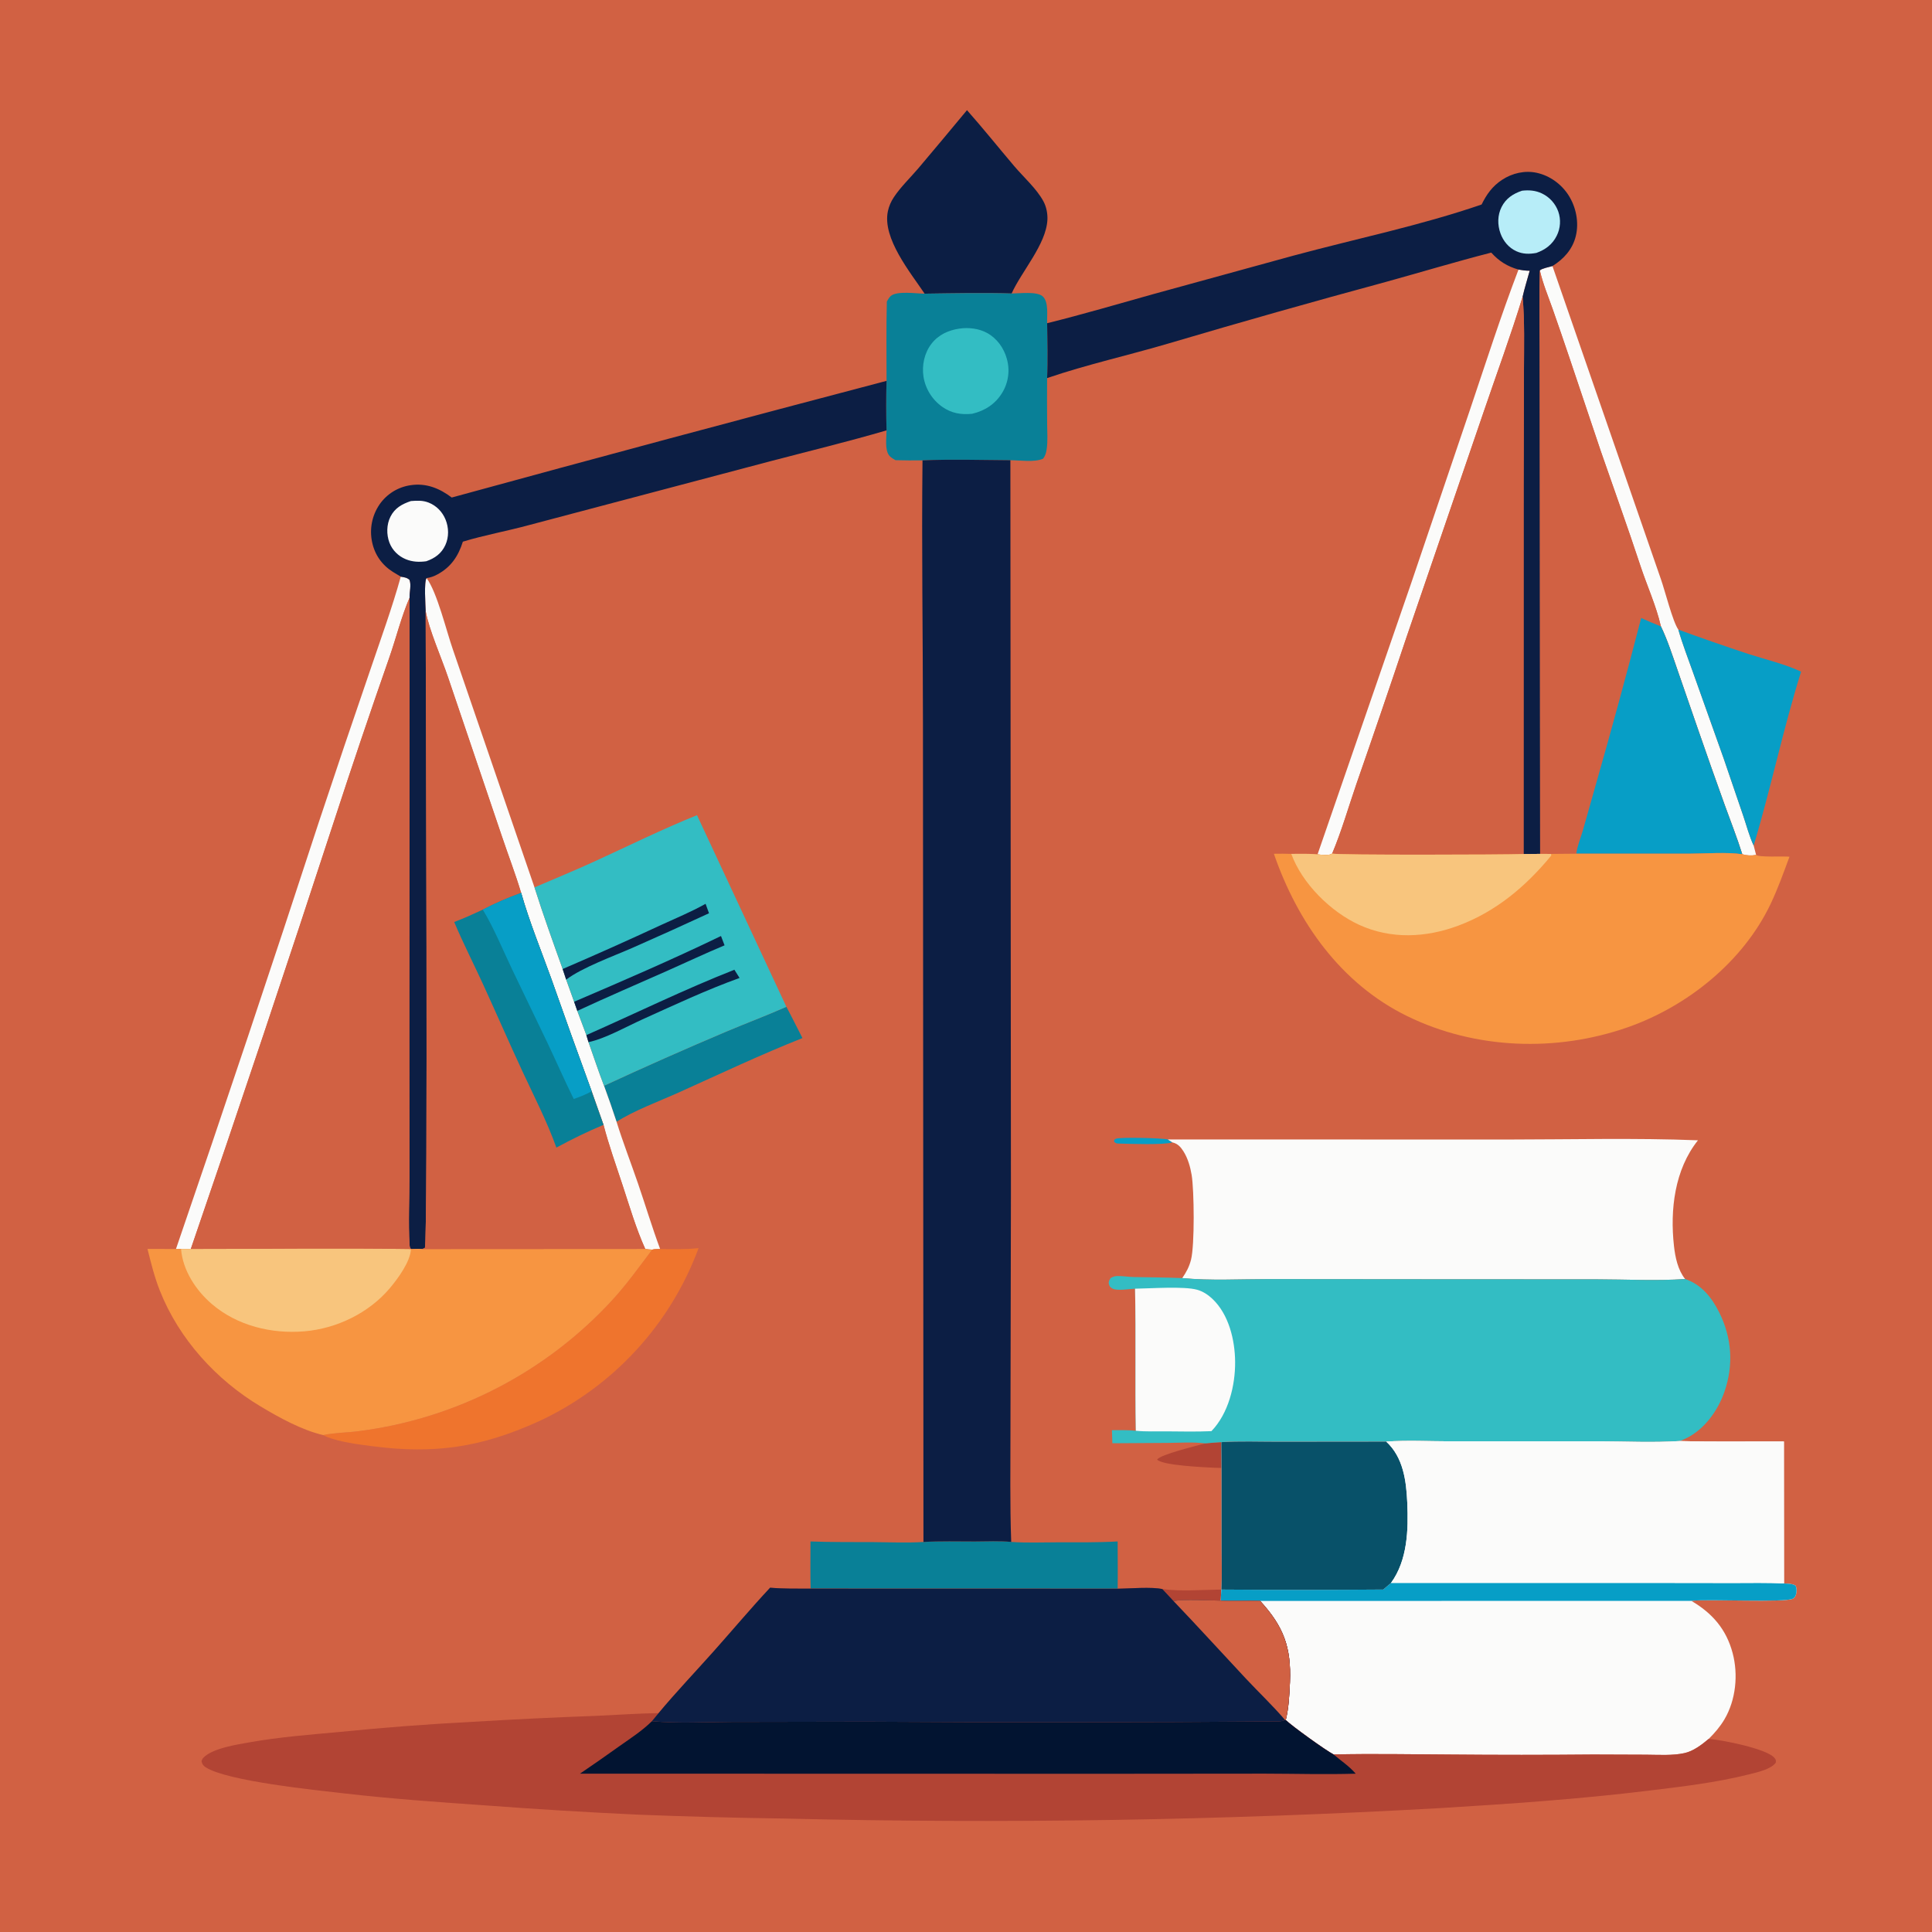<?xml version="1.0" encoding="UTF-8" standalone="no"?>
<svg
   width="1024"
   height="1024"
   version="1.1"
   id="svg46"
   sodipodi:docname="logo.svg"
   inkscape:version="1.3.2 (091e20ef0f, 2023-11-25, custom)"
   xmlns:inkscape="http://www.inkscape.org/namespaces/inkscape"
   xmlns:sodipodi="http://sodipodi.sourceforge.net/DTD/sodipodi-0.dtd"
   xmlns="http://www.w3.org/2000/svg"
   xmlns:svg="http://www.w3.org/2000/svg">
  <defs
     id="defs46" />
  <sodipodi:namedview
     id="namedview46"
     pagecolor="#ffffff"
     bordercolor="#000000"
     borderopacity="0.25"
     inkscape:showpageshadow="2"
     inkscape:pageopacity="0.0"
     inkscape:pagecheckerboard="0"
     inkscape:deskcolor="#d1d1d1"
     inkscape:zoom="0.5546875"
     inkscape:cx="512"
     inkscape:cy="512"
     inkscape:window-width="1440"
     inkscape:window-height="831"
     inkscape:window-x="0"
     inkscape:window-y="0"
     inkscape:window-maximized="1"
     inkscape:current-layer="svg46" />
  <path
     fill="#D16143"
     d="M0 0L1024 0L1024 1024L0 1024L0 0Z"
     id="path1" />
  <path
     fill="#079EC6"
     d="M621.4 605.497C616.724 606.903 599.129 606.287 593.53 606.122C592.018 606.078 591.526 606.195 590.463 605.067L590.644 604.055C590.918 603.89 591.172 603.687 591.465 603.559C593.641 602.602 616.181 603.198 618.968 603.934L621.4 605.497Z"
     id="path2" />
  <path
     fill="#B24434"
     d="M616.12 842.26C626.17 843.564 637.193 842.62 647.359 842.494C647.238 844.447 647.07 846.409 647.05 848.366C641.158 848.342 627.263 847.437 622.041 848.63L616.12 842.26Z"
     id="path3" />
  <path
     fill="#B24434"
     d="M638.809 765.016C641.626 764.716 644.48 764.576 647.307 764.369L647.445 778.04Q645.219 778.028 642.995 777.912C637.811 777.636 616.108 776.717 613.303 773.602C614.928 770.9 634.586 766.231 638.809 765.016Z"
     id="path4" />
  <path
     fill="#098097"
     d="M416.797 533.618C419.752 539.091 422.427 544.697 425.323 550.197C403.22 558.961 381.462 569.252 359.776 579.029C349.915 583.475 335.505 588.838 326.792 594.586Q323.647 584.974 320.154 575.483Q352.276 560.591 384.885 546.799C395.47 542.308 406.301 538.286 416.797 533.618Z"
     id="path5" />
  <path
     fill="#FBFBFA"
     d="M804.843 142.882C806.853 143.255 808.73 143.486 810.775 143.504C809.525 148.074 808.072 152.668 807.021 157.283C800.778 177.73 793.295 197.976 786.398 218.226L745.386 338.002Q732.354 376.944 718.854 415.727C714.673 427.902 711.063 440.558 706.07 452.412C704.314 453.701 700.496 453.027 698.335 452.839L747.987 308.997L779.06 217.354C787.45 192.495 795.471 167.384 804.843 142.882Z"
     id="path6" />
  <path
     fill="#FBFBFA"
     d="M822.828 141.011L880.304 306.953C882.424 312.905 886.624 329.666 889.555 333.713C891.748 341.387 894.692 348.879 897.348 356.404L913.619 402.1L924.033 432.626C925.751 437.698 927.195 443.335 929.479 448.146L930.769 453.115Q929.858 453.293 928.933 453.36Q928.008 453.427 927.081 453.382Q926.154 453.338 925.24 453.182Q924.325 453.026 923.436 452.762C920.696 444.022 917.272 435.378 914.16 426.756Q906.958 406.767 900.016 386.686L888.955 354.689C886.319 347.112 883.805 339.238 880.316 332.006C877.844 321.12 872.885 310.328 869.388 299.694C862.716 279.412 855.457 259.381 848.483 239.209L831.742 189.381Q827.383 176.442 822.859 163.56C820.484 156.903 817.718 150.201 816.138 143.306C817.524 142.145 821.026 141.586 822.828 141.011Z"
     id="path7" />
  <path
     fill="#FBFBFA"
     d="M212.426 305.642C214.333 306.023 215.508 306.021 217.007 307.295C218.147 310 216.961 313.795 217.088 316.763C212.679 326.999 210.017 337.962 206.353 348.487Q191.32 391.444 177.217 434.716Q140.042 548.632 101.136 661.969L95.958 662.014L93.268 661.99Q131.97 549.204 168.955 435.844Q182.432 395.24 196.35 354.785C201.869 338.498 207.819 322.209 212.426 305.642Z"
     id="path8" />
  <path
     fill="#FBFBFA"
     d="M225.608 323.846C225.517 320.725 224.67 308.314 226.084 306.393C231.694 313.896 236.646 334.618 240.107 344.461L283.292 470.336C287.895 484.856 293.075 499.256 298.219 513.594L300.086 519.226L304.297 530.947L305.981 535.79L310.789 548.625L311.922 552.35C314.653 560.051 317.219 567.861 320.154 575.483Q323.647 584.974 326.792 594.586C330.226 605.598 334.423 616.391 338.165 627.304C342.117 638.827 345.643 650.59 349.882 662.001C348.603 662.063 346.861 661.954 345.667 662.338C344.431 662.303 343.213 662.114 341.99 661.952C337.118 651.173 333.714 639.543 330.026 628.314C326.536 617.69 322.692 607.014 319.881 596.191L313.589 578.4Q302.638 548.431 292.045 518.333C286.659 503.433 280.538 488.483 276.219 473.248C273.171 463.076 269.297 453.064 265.921 442.986L237.52 359.107C234.126 348.989 227.265 333.493 225.608 323.846Z"
     id="path9" />
  <path
     fill="#079EC6"
     d="M889.555 333.713Q908.165 340.511 926.981 346.713C936.022 349.621 946.042 351.952 954.619 356C945.085 386.342 938.657 417.683 929.479 448.146C927.195 443.335 925.751 437.698 924.033 432.626L913.619 402.1L897.348 356.404C894.692 348.879 891.748 341.387 889.555 333.713Z"
     id="path10" />
  <path
     fill="#098097"
     d="M489.446 817.276C498.478 816.74 507.649 817.017 516.702 817.012C523.04 817.009 529.674 816.612 535.963 817.258C544.064 817.803 552.381 817.474 560.506 817.458C571.113 817.436 581.784 817.603 592.376 816.998C592.39 825.346 592.498 833.705 592.387 842.052L429.654 842.009C429.42 833.689 429.582 825.328 429.581 817.004C440.771 817.441 452.047 817.279 463.251 817.357C471.925 817.417 480.792 817.819 489.446 817.276Z"
     id="path11" />
  <path
     fill="#EF742D"
     d="M349.882 662.001C356.599 662.071 363.58 662.264 370.261 661.536Q369.566 663.416 368.825 665.278Q368.085 667.14 367.298 668.983Q366.512 670.827 365.681 672.65Q364.851 674.474 363.975 676.276Q363.1 678.079 362.181 679.86Q361.262 681.641 360.299 683.398Q359.337 685.156 358.332 686.89Q357.327 688.624 356.279 690.332Q355.232 692.041 354.144 693.723Q353.055 695.406 351.925 697.061Q350.796 698.716 349.626 700.344Q348.456 701.971 347.247 703.569Q346.038 705.167 344.79 706.735Q343.542 708.303 342.257 709.84Q340.971 711.377 339.648 712.882Q338.325 714.388 336.965 715.86Q335.606 717.332 334.211 718.771Q332.815 720.209 331.386 721.614Q329.956 723.018 328.492 724.386Q327.028 725.755 325.531 727.088Q324.035 728.42 322.506 729.716Q320.977 731.011 319.416 732.269Q317.856 733.526 316.266 734.745Q314.675 735.964 313.055 737.144Q311.436 738.324 309.787 739.464Q308.139 740.604 306.463 741.703Q304.788 742.802 303.086 743.86Q301.384 744.918 299.657 745.934Q297.929 746.95 296.177 747.924Q294.426 748.897 292.651 749.827Q290.876 750.757 289.079 751.644Q287.281 752.531 285.463 753.373C255.129 767.134 230.346 770.85 197.173 766.496C189.45 765.483 180.669 764.426 173.415 761.645C172.66 761.356 172.028 761.019 171.326 760.623C177.553 759.306 184.432 759.349 190.796 758.456Q193.18 758.144 195.556 757.781Q197.933 757.417 200.301 757.002Q202.669 756.587 205.027 756.12Q207.385 755.653 209.733 755.135Q212.081 754.617 214.416 754.048Q216.752 753.479 219.075 752.859Q221.398 752.239 223.706 751.569Q226.015 750.898 228.309 750.178Q230.602 749.457 232.879 748.687Q235.157 747.916 237.417 747.096Q239.677 746.276 241.918 745.407Q244.16 744.538 246.382 743.621Q248.604 742.703 250.805 741.737Q253.007 740.771 255.187 739.758Q257.367 738.744 259.524 737.683Q261.682 736.622 263.815 735.515Q265.949 734.407 268.058 733.253Q270.167 732.099 272.25 730.899Q274.334 729.7 276.391 728.455Q278.447 727.21 280.476 725.921Q282.505 724.631 284.506 723.298Q286.506 721.965 288.477 720.588Q290.448 719.212 292.389 717.792Q294.329 716.373 296.238 714.912Q298.148 713.451 300.024 711.948Q301.901 710.446 303.745 708.903Q305.588 707.36 307.398 705.777Q309.207 704.194 310.982 702.572Q312.756 700.95 314.495 699.29Q316.234 697.63 317.936 695.932Q319.638 694.234 321.303 692.5Q322.967 690.765 324.594 688.995C332.274 680.605 338.838 671.41 345.667 662.338C346.861 661.954 348.603 662.063 349.882 662.001Z"
     id="path12" />
  <path
     fill="#0C1E44"
     d="M512.519 58.387C521.141 68.109 529.245 78.263 537.658 88.162C542.572 93.944 549.519 100.111 553.052 106.725C554.598 109.619 555.31 113.214 555.149 116.477C554.506 129.516 541.477 143.778 536.171 155.569C520.882 155.124 505.372 155.454 490.075 155.659C482.551 144.423 467.582 126.329 470.591 111.986C471.151 109.318 472.22 106.869 473.717 104.598C477.349 99.086 482.49 94.211 486.767 89.176Q499.721 73.847 512.519 58.387Z"
     id="path13" />
  <path
     fill="#098097"
     d="M536.171 155.569C540.317 155.535 549.573 154.335 552.624 157.046C555.967 160.016 554.832 167.316 555 171.31C555.161 180.935 555.443 190.775 554.987 200.392Q554.894 212.573 555.008 224.754C555.026 229.056 555.406 233.761 554.772 238.01C554.479 239.974 554.063 241.598 552.802 243.151C548.006 245.159 540.711 243.945 535.524 243.933C520.048 243.837 504.414 243.335 488.949 244.001Q481.779 244.111 474.611 243.909C473.576 243.297 472.171 242.505 471.387 241.563C468.81 238.468 469.893 231.944 469.89 228.106Q469.494 214.984 469.889 201.862C469.911 187.849 469.678 173.813 470.045 159.804C470.619 158.831 471.222 157.699 472.064 156.933C475.278 154.008 485.919 155.632 490.075 155.659C505.372 155.454 520.882 155.124 536.171 155.569Z"
     id="path14" />
  <path
     fill="#33BDC3"
     d="M508.539 174.159C513.448 173.468 518.891 174.101 523.251 176.517C528.429 179.387 532.044 184.444 533.627 190.098Q533.79 190.664 533.923 191.238Q534.056 191.811 534.159 192.391Q534.263 192.971 534.335 193.556Q534.408 194.14 534.451 194.728Q534.493 195.315 534.505 195.904Q534.517 196.493 534.498 197.082Q534.479 197.67 534.43 198.257Q534.381 198.844 534.301 199.428Q534.221 200.011 534.111 200.59Q534.001 201.169 533.861 201.741Q533.721 202.313 533.552 202.877Q533.382 203.441 533.184 203.995Q532.985 204.55 532.758 205.093Q532.531 205.637 532.276 206.168Q532.02 206.699 531.738 207.216Q531.456 207.732 531.147 208.234C527.54 214.171 521.909 217.772 515.233 219.318C509.447 219.915 504.241 219.051 499.399 215.612Q498.91 215.266 498.44 214.897Q497.969 214.527 497.517 214.135Q497.065 213.743 496.632 213.329Q496.2 212.915 495.789 212.48Q495.378 212.045 494.989 211.59Q494.599 211.135 494.233 210.662Q493.867 210.189 493.524 209.698Q493.182 209.207 492.864 208.7Q492.546 208.193 492.253 207.67Q491.961 207.148 491.694 206.612Q491.428 206.076 491.189 205.528Q490.949 204.979 490.737 204.419Q490.525 203.86 490.34 203.29Q490.156 202.721 490 202.143Q489.844 201.565 489.717 200.98Q489.589 200.395 489.491 199.805C488.514 193.706 489.911 187.084 493.726 182.166C497.431 177.391 502.692 175.026 508.539 174.159Z"
     id="path15" />
  <path
     fill="#0C1E44"
     d="M469.889 201.862Q469.494 214.984 469.89 228.106C449.537 234.068 428.823 239.079 408.303 244.464L280.284 278.331C268.736 281.49 256.735 283.617 245.321 287.095C242.929 294.742 239.034 300.597 231.819 304.468C230.012 305.438 228.127 306.143 226.084 306.393C224.67 308.314 225.517 320.725 225.608 323.846C225.591 352.57 226.951 658.418 225.173 661.42L223.817 662.017C221.814 661.826 219.813 661.953 217.805 662.023C217.22 661.283 217.134 660.669 217.079 659.744C216.364 647.81 217.028 635.453 217.016 623.47L216.962 548.449L217.088 316.763C216.961 313.795 218.147 310 217.007 307.295C215.508 306.021 214.333 306.023 212.426 305.642Q210.349 304.415 208.295 303.152C202.47 299.492 198.631 294.072 197.219 287.303Q197.083 286.667 196.98 286.025Q196.877 285.383 196.806 284.737Q196.735 284.09 196.697 283.441Q196.659 282.792 196.654 282.142Q196.648 281.492 196.676 280.842Q196.703 280.193 196.763 279.545Q196.823 278.898 196.916 278.254Q197.009 277.611 197.134 276.973Q197.259 276.334 197.416 275.704Q197.573 275.073 197.762 274.45Q197.95 273.828 198.17 273.216Q198.39 272.604 198.64 272.004Q198.89 271.404 199.171 270.817Q199.451 270.231 199.76 269.659Q200.07 269.087 200.408 268.531Q200.746 267.976 201.111 267.438Q201.464 266.921 201.844 266.424Q202.224 265.926 202.628 265.449Q203.033 264.972 203.462 264.516Q203.891 264.061 204.344 263.628Q204.796 263.195 205.27 262.787Q205.743 262.378 206.238 261.994Q206.732 261.611 207.246 261.253Q207.76 260.896 208.291 260.565Q208.822 260.235 209.37 259.932Q209.918 259.63 210.481 259.356Q211.044 259.082 211.62 258.838Q212.196 258.594 212.784 258.38Q213.372 258.166 213.971 257.983Q214.569 257.799 215.176 257.647Q215.783 257.495 216.397 257.375Q217.011 257.254 217.631 257.166C225.891 255.911 233.013 258.832 239.424 263.701Q354.497 232.184 469.889 201.862Z"
     id="path16" />
  <path
     fill="#FBFBFA"
     d="M217.787 265.567C221.1 265.317 224.068 265.143 227.238 266.406C231.33 268.037 234.441 271.25 236.122 275.307C237.908 279.616 237.997 284.658 236.037 288.927C233.988 293.393 230.448 295.905 225.925 297.478C222.216 297.994 218.579 297.85 215.08 296.4C211.091 294.748 207.937 291.643 206.399 287.589C204.775 283.307 204.869 277.977 206.945 273.86C209.279 269.232 213.101 267.154 217.787 265.567Z"
     id="path17" />
  <path
     fill="#33BDC3"
     d="M283.292 470.336C293.834 465.79 304.503 461.437 314.936 456.657C333.033 448.366 350.955 439.499 369.426 432.062L416.797 533.618C406.301 538.286 395.47 542.308 384.885 546.799Q352.276 560.591 320.154 575.483C317.219 567.861 314.653 560.051 311.922 552.35L310.789 548.625L305.981 535.79L304.297 530.947L300.086 519.226L298.219 513.594C293.075 499.256 287.895 484.856 283.292 470.336Z"
     id="path18" />
  <path
     fill="#0C1E44"
     d="M310.789 548.625C336.874 537.103 362.726 524.417 389.248 513.984L391.978 518.34C374.567 524.614 357.361 532.674 340.474 540.309C332.221 544.04 320.598 550.585 311.922 552.35L310.789 548.625Z"
     id="path19" />
  <path
     fill="#0C1E44"
     d="M373.972 479.032L375.791 484.045Q355.634 493.383 335.303 502.334C325.24 506.754 308.489 512.821 300.086 519.226L298.219 513.594Q324.532 502.282 350.505 490.211C358.343 486.58 366.453 483.286 373.972 479.032Z"
     id="path20" />
  <path
     fill="#0C1E44"
     d="M382.138 496.103L384.034 501.048C373.91 505.267 364.016 509.958 353.991 514.398C337.961 521.498 321.892 528.417 305.981 535.79L304.297 530.947C330.387 519.756 356.581 508.474 382.138 496.103Z"
     id="path21" />
  <path
     fill="#0C1E44"
     d="M785.282 108.393C787.951 102.957 791.026 98.668 796.145 95.3C801.503 91.774 808.216 90.211 814.526 91.597C821.431 93.112 827.579 97.576 831.368 103.512C835.344 109.741 836.978 117.834 835.22 125.073C833.499 132.159 828.857 137.252 822.828 141.011C821.026 141.586 817.524 142.145 816.138 143.306C815.737 156.793 816.028 170.35 816.056 183.845L816.148 252.704L816.31 452.58L807.518 452.656L807.555 257.924L807.73 196.651C807.754 183.624 808.152 170.267 807.021 157.283C808.072 152.668 809.525 148.074 810.775 143.504C808.73 143.486 806.853 143.255 804.843 142.882C798.916 141.206 794.559 138.487 790.387 133.884C771.626 138.709 753.056 144.3 734.386 149.466Q676.873 165.032 619.739 181.932C598.274 188.283 576.161 193.164 554.987 200.392C555.443 190.775 555.161 180.935 555 171.31C573.859 166.631 592.619 161.109 611.332 155.868L685.581 135.48C718.762 126.521 752.754 119.58 785.282 108.393Z"
     id="path22" />
  <path
     fill="#B7EDF8"
     d="M806.709 101.082C810.401 100.657 813.892 100.915 817.287 102.55Q818.038 102.909 818.75 103.341Q819.461 103.772 820.128 104.271Q820.794 104.77 821.408 105.332Q822.021 105.894 822.577 106.514Q823.133 107.134 823.626 107.805Q824.118 108.476 824.542 109.192Q824.966 109.908 825.318 110.662Q825.67 111.417 825.946 112.202Q826.212 112.977 826.399 113.774Q826.587 114.572 826.695 115.384Q826.803 116.196 826.83 117.015Q826.858 117.833 826.804 118.651Q826.75 119.468 826.616 120.276Q826.482 121.084 826.269 121.875Q826.056 122.666 825.766 123.432Q825.475 124.198 825.111 124.932C822.82 129.57 819.078 132.345 814.304 134.057C810.603 134.73 807.18 134.743 803.694 133.156C799.668 131.323 796.77 127.828 795.28 123.703C793.644 119.172 793.672 114.069 795.859 109.726C798.17 105.138 801.968 102.672 806.709 101.082Z"
     id="path23" />
  <path
     fill="#D16143"
     d="M706.07 452.412C711.063 440.558 714.673 427.902 718.854 415.727Q732.354 376.944 745.386 338.002L786.398 218.226C793.295 197.976 800.778 177.73 807.021 157.283C808.152 170.267 807.754 183.624 807.73 196.651L807.555 257.924L807.518 452.656C796.79 453.024 708.368 453.284 706.07 452.412Z"
     id="path24" />
  <path
     fill="#D16143"
     d="M816.138 143.306C817.718 150.201 820.484 156.903 822.859 163.56Q827.383 176.442 831.742 189.381L848.483 239.209C855.457 259.381 862.716 279.412 869.388 299.694C872.885 310.328 877.844 321.12 880.316 332.006C883.805 339.238 886.319 347.112 888.955 354.689L900.016 386.686Q906.958 406.767 914.16 426.756C917.272 435.378 920.696 444.022 923.436 452.762C915.051 451.533 903.723 452.469 895.054 452.479L835.502 452.479L822.047 452.602L816.31 452.58L816.148 252.704L816.056 183.845C816.028 170.35 815.737 156.793 816.138 143.306Z"
     id="path25" />
  <path
     fill="#079EC6"
     d="M869.856 327.558Q875.031 329.911 880.316 332.006C883.805 339.238 886.319 347.112 888.955 354.689L900.016 386.686Q906.958 406.767 914.16 426.756C917.272 435.378 920.696 444.022 923.436 452.762C915.051 451.533 903.723 452.469 895.054 452.479L835.502 452.479C835.91 448.554 837.819 444.06 838.922 440.247L846.132 414.757Q858.528 371.303 869.856 327.558Z"
     id="path26" />
  <path
     fill="#F79541"
     d="M93.268 661.99L95.958 662.014L101.136 661.969C140.002 661.993 178.948 661.43 217.805 662.023C219.813 661.953 221.814 661.826 223.817 662.017L341.99 661.952C343.213 662.114 344.431 662.303 345.667 662.338C338.838 671.41 332.274 680.605 324.594 688.995Q322.967 690.765 321.303 692.5Q319.638 694.234 317.936 695.932Q316.234 697.63 314.495 699.29Q312.756 700.95 310.982 702.572Q309.207 704.194 307.398 705.777Q305.588 707.36 303.745 708.903Q301.901 710.446 300.024 711.948Q298.148 713.451 296.238 714.912Q294.329 716.373 292.389 717.792Q290.448 719.212 288.477 720.588Q286.506 721.965 284.506 723.298Q282.505 724.631 280.476 725.921Q278.447 727.21 276.391 728.455Q274.334 729.7 272.25 730.899Q270.167 732.099 268.058 733.253Q265.949 734.407 263.815 735.515Q261.682 736.622 259.524 737.683Q257.367 738.744 255.187 739.758Q253.007 740.771 250.805 741.737Q248.604 742.703 246.382 743.621Q244.16 744.538 241.918 745.407Q239.677 746.276 237.417 747.096Q235.157 747.916 232.879 748.687Q230.602 749.457 228.309 750.178Q226.015 750.898 223.706 751.569Q221.398 752.239 219.075 752.859Q216.752 753.479 214.416 754.048Q212.081 754.617 209.733 755.135Q207.385 755.653 205.027 756.12Q202.669 756.587 200.301 757.002Q197.933 757.417 195.556 757.781Q193.18 758.144 190.796 758.456C184.432 759.349 177.553 759.306 171.326 760.623C160.025 758.018 148.043 751.38 138.129 745.449C114.612 731.38 94.93 709.796 84.746 684.128C81.887 676.922 80.046 669.474 78.177 661.969L93.268 661.99Z"
     id="path27" />
  <path
     fill="#F8C57D"
     d="M101.136 661.969C140.002 661.993 178.948 661.43 217.805 662.023C217.567 668.647 210.788 677.814 206.656 682.717C195.516 695.936 178.419 704.202 161.286 705.629C143.922 707.076 125.82 702.702 112.379 691.247C103.875 683.999 96.864 673.348 95.958 662.014L101.136 661.969Z"
     id="path28" />
  <path
     fill="#FBFBFA"
     d="M618.968 603.934L799.516 603.971C832.9 603.959 866.612 603.068 899.962 604.382C887.575 619.897 885.102 641.15 887.237 660.367C887.901 666.35 889.294 673.087 893.137 677.892C878.241 678.974 861.456 678.065 846.395 678.058L753.754 678.012L672.209 677.939C657.171 677.933 641.569 678.85 626.614 677.409C628.78 674.291 630.327 671.378 631.267 667.673C633.235 659.91 632.945 630.996 631.606 622.807C630.9 618.487 629.578 613.883 627.216 610.167C625.725 607.82 624.155 606.131 621.4 605.497L618.968 603.934Z"
     id="path29" />
  <path
     fill="#D16143"
     d="M225.608 323.846C227.265 333.493 234.126 348.989 237.52 359.107L265.921 442.986C269.297 453.064 273.171 463.076 276.219 473.248C280.538 488.483 286.659 503.433 292.045 518.333Q302.638 548.431 313.589 578.4L319.881 596.191C322.692 607.014 326.536 617.69 330.026 628.314C333.714 639.543 337.118 651.173 341.99 661.952L223.817 662.017L225.173 661.42C226.951 658.418 225.591 352.57 225.608 323.846Z"
     id="path30" />
  <path
     fill="#098097"
     d="M276.219 473.248C280.538 488.483 286.659 503.433 292.045 518.333Q302.638 548.431 313.589 578.4L319.881 596.191C311.271 599.806 303.094 603.794 294.889 608.256C289.984 594.49 283.063 581.089 276.898 567.829C269.718 552.386 262.954 536.774 255.853 521.303C250.847 510.4 245.389 499.745 240.732 488.679C245.909 486.733 250.886 484.456 255.897 482.129C262.358 478.713 269.362 475.766 276.219 473.248Z"
     id="path31" />
  <path
     fill="#079EC6"
     d="M276.219 473.248C280.538 488.483 286.659 503.433 292.045 518.333Q302.638 548.431 313.589 578.4C310.541 580.151 307.398 581.306 304.099 582.492C299.252 572.723 294.922 562.793 290.26 552.946L271.5 513.928C266.498 503.428 261.886 492.073 255.897 482.129C262.358 478.713 269.362 475.766 276.219 473.248Z"
     id="path32" />
  <path
     fill="#D16143"
     d="M101.136 661.969Q140.042 548.632 177.217 434.716Q191.319 391.444 206.353 348.487C210.017 337.962 212.679 326.999 217.088 316.763L216.962 548.449L217.016 623.47C217.028 635.453 216.364 647.81 217.079 659.744C217.134 660.669 217.22 661.283 217.805 662.023C178.948 661.43 140.002 661.993 101.136 661.969Z"
     id="path33" />
  <path
     fill="#F79541"
     d="M698.335 452.839C700.496 453.027 704.314 453.701 706.07 452.412C708.368 453.284 796.79 453.024 807.518 452.656L816.31 452.58L822.047 452.602L835.502 452.479L895.054 452.479C903.723 452.469 915.051 451.533 923.436 452.762Q924.325 453.026 925.24 453.182Q926.154 453.338 927.081 453.382Q928.008 453.427 928.933 453.36Q929.858 453.293 930.769 453.115C932.046 454.492 945.532 453.75 948.459 454.073C945.336 462.522 942.303 471.049 938.421 479.188C923.88 509.672 894.39 533.375 862.757 544.469C825.044 557.697 782.141 556.276 745.991 538.637C710.711 521.423 687.713 488.803 675.187 452.519C678.271 452.439 681.331 452.485 684.415 452.574C689.012 452.605 693.764 452.386 698.335 452.839Z"
     id="path34" />
  <path
     fill="#F8C57D"
     d="M698.335 452.839C700.496 453.027 704.314 453.701 706.07 452.412C708.368 453.284 796.79 453.024 807.518 452.656L816.31 452.58L822.047 452.602C822.276 453.009 822.156 452.72 822.141 453.536C808.739 469.784 792.984 483.12 772.99 490.594C755.804 497.019 737.212 497.925 720.31 490.147C705.255 483.219 690.127 468.276 684.415 452.574C689.012 452.605 693.764 452.386 698.335 452.839Z"
     id="path35" />
  <path
     fill="#0C1E44"
     d="M488.949 244.001C504.414 243.335 520.048 243.837 535.524 243.933L535.817 631.823L535.57 757.362C535.601 777.277 535.227 797.364 535.963 817.258C529.674 816.612 523.04 817.009 516.702 817.012C507.649 817.017 498.478 816.74 489.446 817.276L489.188 383.101C489.168 336.746 488.425 290.35 488.949 244.001Z"
     id="path36" />
  <path
     fill="#33BDC3"
     d="M601.598 683.032C598.681 683.15 592.211 684.291 589.756 683.022C588.574 682.412 588.024 681.834 587.717 680.508C587.439 679.306 588.047 678.311 588.677 677.381C589.827 676.739 590.75 676.382 592.083 676.337C594.956 676.241 597.939 676.797 600.84 676.851C609.438 677.013 618.018 677.077 626.614 677.409C641.569 678.85 657.171 677.933 672.209 677.939L753.754 678.012L846.395 678.058C861.456 678.065 878.241 678.974 893.137 677.892C901.795 680.813 907.272 687.666 911.226 695.611C917.944 709.112 918.928 723.494 913.962 737.738C910.466 747.763 903.311 757.742 893.547 762.388Q892.037 763.107 890.506 763.78C876.282 764.702 861.608 763.97 847.344 763.939L769.15 763.932C757.805 763.935 746.008 763.289 734.719 764.072L677.049 764.129C667.197 764.137 657.129 763.732 647.307 764.369C644.48 764.576 641.626 764.716 638.809 765.016C632.278 764.238 625.563 764.707 618.995 764.771L589.574 764.953L589.34 758.021C593.568 758 597.797 757.905 602.009 758.334C601.542 733.24 602.154 708.132 601.598 683.032Z"
     id="path37" />
  <path
     fill="#FBFBFA"
     d="M601.598 683.032C609.571 682.939 627.492 681.63 634.523 683.597C637.571 684.45 640.312 686.256 642.595 688.416C651.304 696.656 654.539 710.192 654.642 721.763C654.754 734.381 651.082 749.225 642.077 758.539C634.086 758.905 626.053 758.703 618.056 758.65C612.789 758.615 607.243 758.862 602.009 758.334C601.542 733.24 602.154 708.132 601.598 683.032Z"
     id="path38" />
  <path
     fill="#FBFBFA"
     d="M890.506 763.78C908.81 764.282 927.189 763.917 945.505 764.018L945.56 839.276C947.638 839.409 949.792 839.31 951.635 840.371C952.336 841.624 952.311 843.423 951.989 844.803C951.747 845.837 951.264 846.731 950.336 847.289C946.513 849.589 904.794 847.39 896.437 848.489C907.555 855.009 914.98 863.523 918.336 876.169C921.373 887.616 920.053 900.982 914.014 911.258C911.732 915.14 908.813 918.539 905.609 921.687C902 924.727 897.534 928.142 892.839 929.181C886.39 930.609 878.969 930.061 872.369 930.032L844.503 929.93Q806.479 930.283 768.455 929.938C747.946 929.833 727.32 929.429 706.819 929.901C702.536 927.661 684.755 914.858 681.484 911.652C683.05 905.395 683.444 897.954 683.703 891.504C684.443 873.048 680.298 862.023 667.903 848.531C660.956 848.284 654.008 848.738 647.05 848.366C647.07 846.409 647.238 844.447 647.359 842.494C647.754 835.108 647.474 827.556 647.472 820.151L647.445 778.04L647.307 764.369C657.129 763.732 667.197 764.137 677.049 764.129L734.719 764.072C746.008 763.289 757.805 763.935 769.15 763.932L847.344 763.939C861.608 763.97 876.282 764.702 890.506 763.78Z"
     id="path39" />
  <path
     fill="#079EC6"
     d="M737.275 838.968L872.551 838.963L918.695 839.026C927.615 839.045 936.657 838.785 945.56 839.276C947.638 839.409 949.792 839.31 951.635 840.371C952.336 841.624 952.311 843.423 951.989 844.803C951.747 845.837 951.264 846.731 950.336 847.289C946.513 849.589 904.794 847.39 896.437 848.489L667.903 848.531C660.956 848.284 654.008 848.738 647.05 848.366C647.07 846.409 647.238 844.447 647.359 842.494Q690.249 842.83 733.139 842.48L737.275 838.968Z"
     id="path40" />
  <path
     fill="#085169"
     d="M647.307 764.369C657.129 763.732 667.197 764.137 677.049 764.129L734.719 764.072C743.769 772.378 745.372 784.839 745.887 796.527C746.518 810.845 746.03 826.948 737.275 838.968L733.139 842.48Q690.249 842.83 647.359 842.494C647.754 835.108 647.474 827.556 647.472 820.151L647.445 778.04L647.307 764.369Z"
     id="path41" />
  <path
     fill="#FBFBFA"
     d="M890.506 763.78C908.81 764.282 927.189 763.917 945.505 764.018L945.56 839.276C936.657 838.785 927.615 839.045 918.695 839.026L872.551 838.963L737.275 838.968C746.03 826.948 746.518 810.845 745.887 796.527C745.372 784.839 743.769 772.378 734.719 764.072C746.008 763.289 757.805 763.935 769.15 763.932L847.344 763.939C861.608 763.97 876.282 764.702 890.506 763.78Z"
     id="path42" />
  <path
     fill="#B24434"
     d="M408.176 841.511C415.294 842.123 422.512 841.971 429.654 842.009L592.387 842.052C598.415 841.977 610.635 840.948 616.12 842.26L622.041 848.63C627.263 847.437 641.158 848.342 647.05 848.366C654.008 848.738 660.956 848.284 667.903 848.531C680.298 862.023 684.443 873.048 683.703 891.504C683.444 897.954 683.05 905.395 681.484 911.652C684.755 914.858 702.536 927.661 706.819 929.901C727.32 929.429 747.946 929.833 768.455 929.938Q806.479 930.283 844.503 929.93L872.369 930.032C878.969 930.061 886.39 930.609 892.839 929.181C897.534 928.142 902 924.727 905.609 921.687L906.547 921.764C913.118 922.254 936.229 926.9 940.354 931.557C941.3 932.625 941.295 932.878 941.221 934.206C938.705 937.851 930.913 939.464 926.799 940.497C909.342 944.879 891.547 946.92 873.718 949.095C837.054 953.568 800.368 956.08 763.515 958.322Q676.695 963.213 589.747 964.6Q502.8 965.987 415.868 963.867Q376.873 963.335 337.905 961.793Q297.793 959.936 257.751 956.933C232.505 955.185 207.351 953.401 182.204 950.514C167.346 948.809 120.293 944.02 109.061 936.719C107.678 935.821 107.151 935.029 106.805 933.443C107.044 932.753 107.277 932.156 107.797 931.62C112.716 926.549 125.813 924.62 132.516 923.427C148.051 920.662 163.961 919.442 179.667 918.002Q214.801 914.453 250.066 912.631Q283.13 910.622 316.233 909.431C327.166 908.951 338.113 908.133 349.055 907.994C358.374 896.816 368.54 886.144 378.232 875.274C388.229 864.063 397.93 852.486 408.176 841.511Z"
     id="path43" />
  <path
     fill="#021431"
     d="M681.075 911.596L681.484 911.652C684.755 914.858 702.536 927.661 706.819 929.901C710.779 933.274 715.133 936.098 718.54 940.09C702.505 940.568 686.308 940.091 670.26 940.068L586.159 940.14L307.403 940.078Q317.921 932.933 328.26 925.531C334.137 921.377 340.392 917.351 345.52 912.27C359.25 913.54 373.534 912.705 387.336 912.657L459.291 912.527Q567.629 913.222 675.966 912.4C677.777 912.373 679.447 912.497 681.075 911.596Z"
     id="path44" />
  <path
     fill="#0C1E44"
     d="M408.176 841.511C415.294 842.123 422.512 841.971 429.654 842.009L592.387 842.052C598.415 841.977 610.635 840.948 616.12 842.26L622.041 848.63C627.263 847.437 641.158 848.342 647.05 848.366C654.008 848.738 660.956 848.284 667.903 848.531C680.298 862.023 684.443 873.048 683.703 891.504C683.444 897.954 683.05 905.395 681.484 911.652L681.075 911.596C679.447 912.497 677.777 912.373 675.966 912.4Q567.629 913.222 459.291 912.527L387.336 912.657C373.534 912.705 359.25 913.54 345.52 912.27L349.055 907.994C358.374 896.816 368.54 886.144 378.232 875.274C388.229 864.063 397.93 852.486 408.176 841.511Z"
     id="path45" />
  <path
     fill="#D16143"
     d="M647.05 848.366C654.008 848.738 660.956 848.284 667.903 848.531C680.298 862.023 684.443 873.048 683.703 891.504C683.444 897.954 683.05 905.395 681.484 911.652L681.075 911.596C674.56 903.972 667.06 896.876 660.198 889.538C647.457 875.913 634.924 862.127 622.041 848.63C627.263 847.437 641.158 848.342 647.05 848.366Z"
     id="path46" />
</svg>
